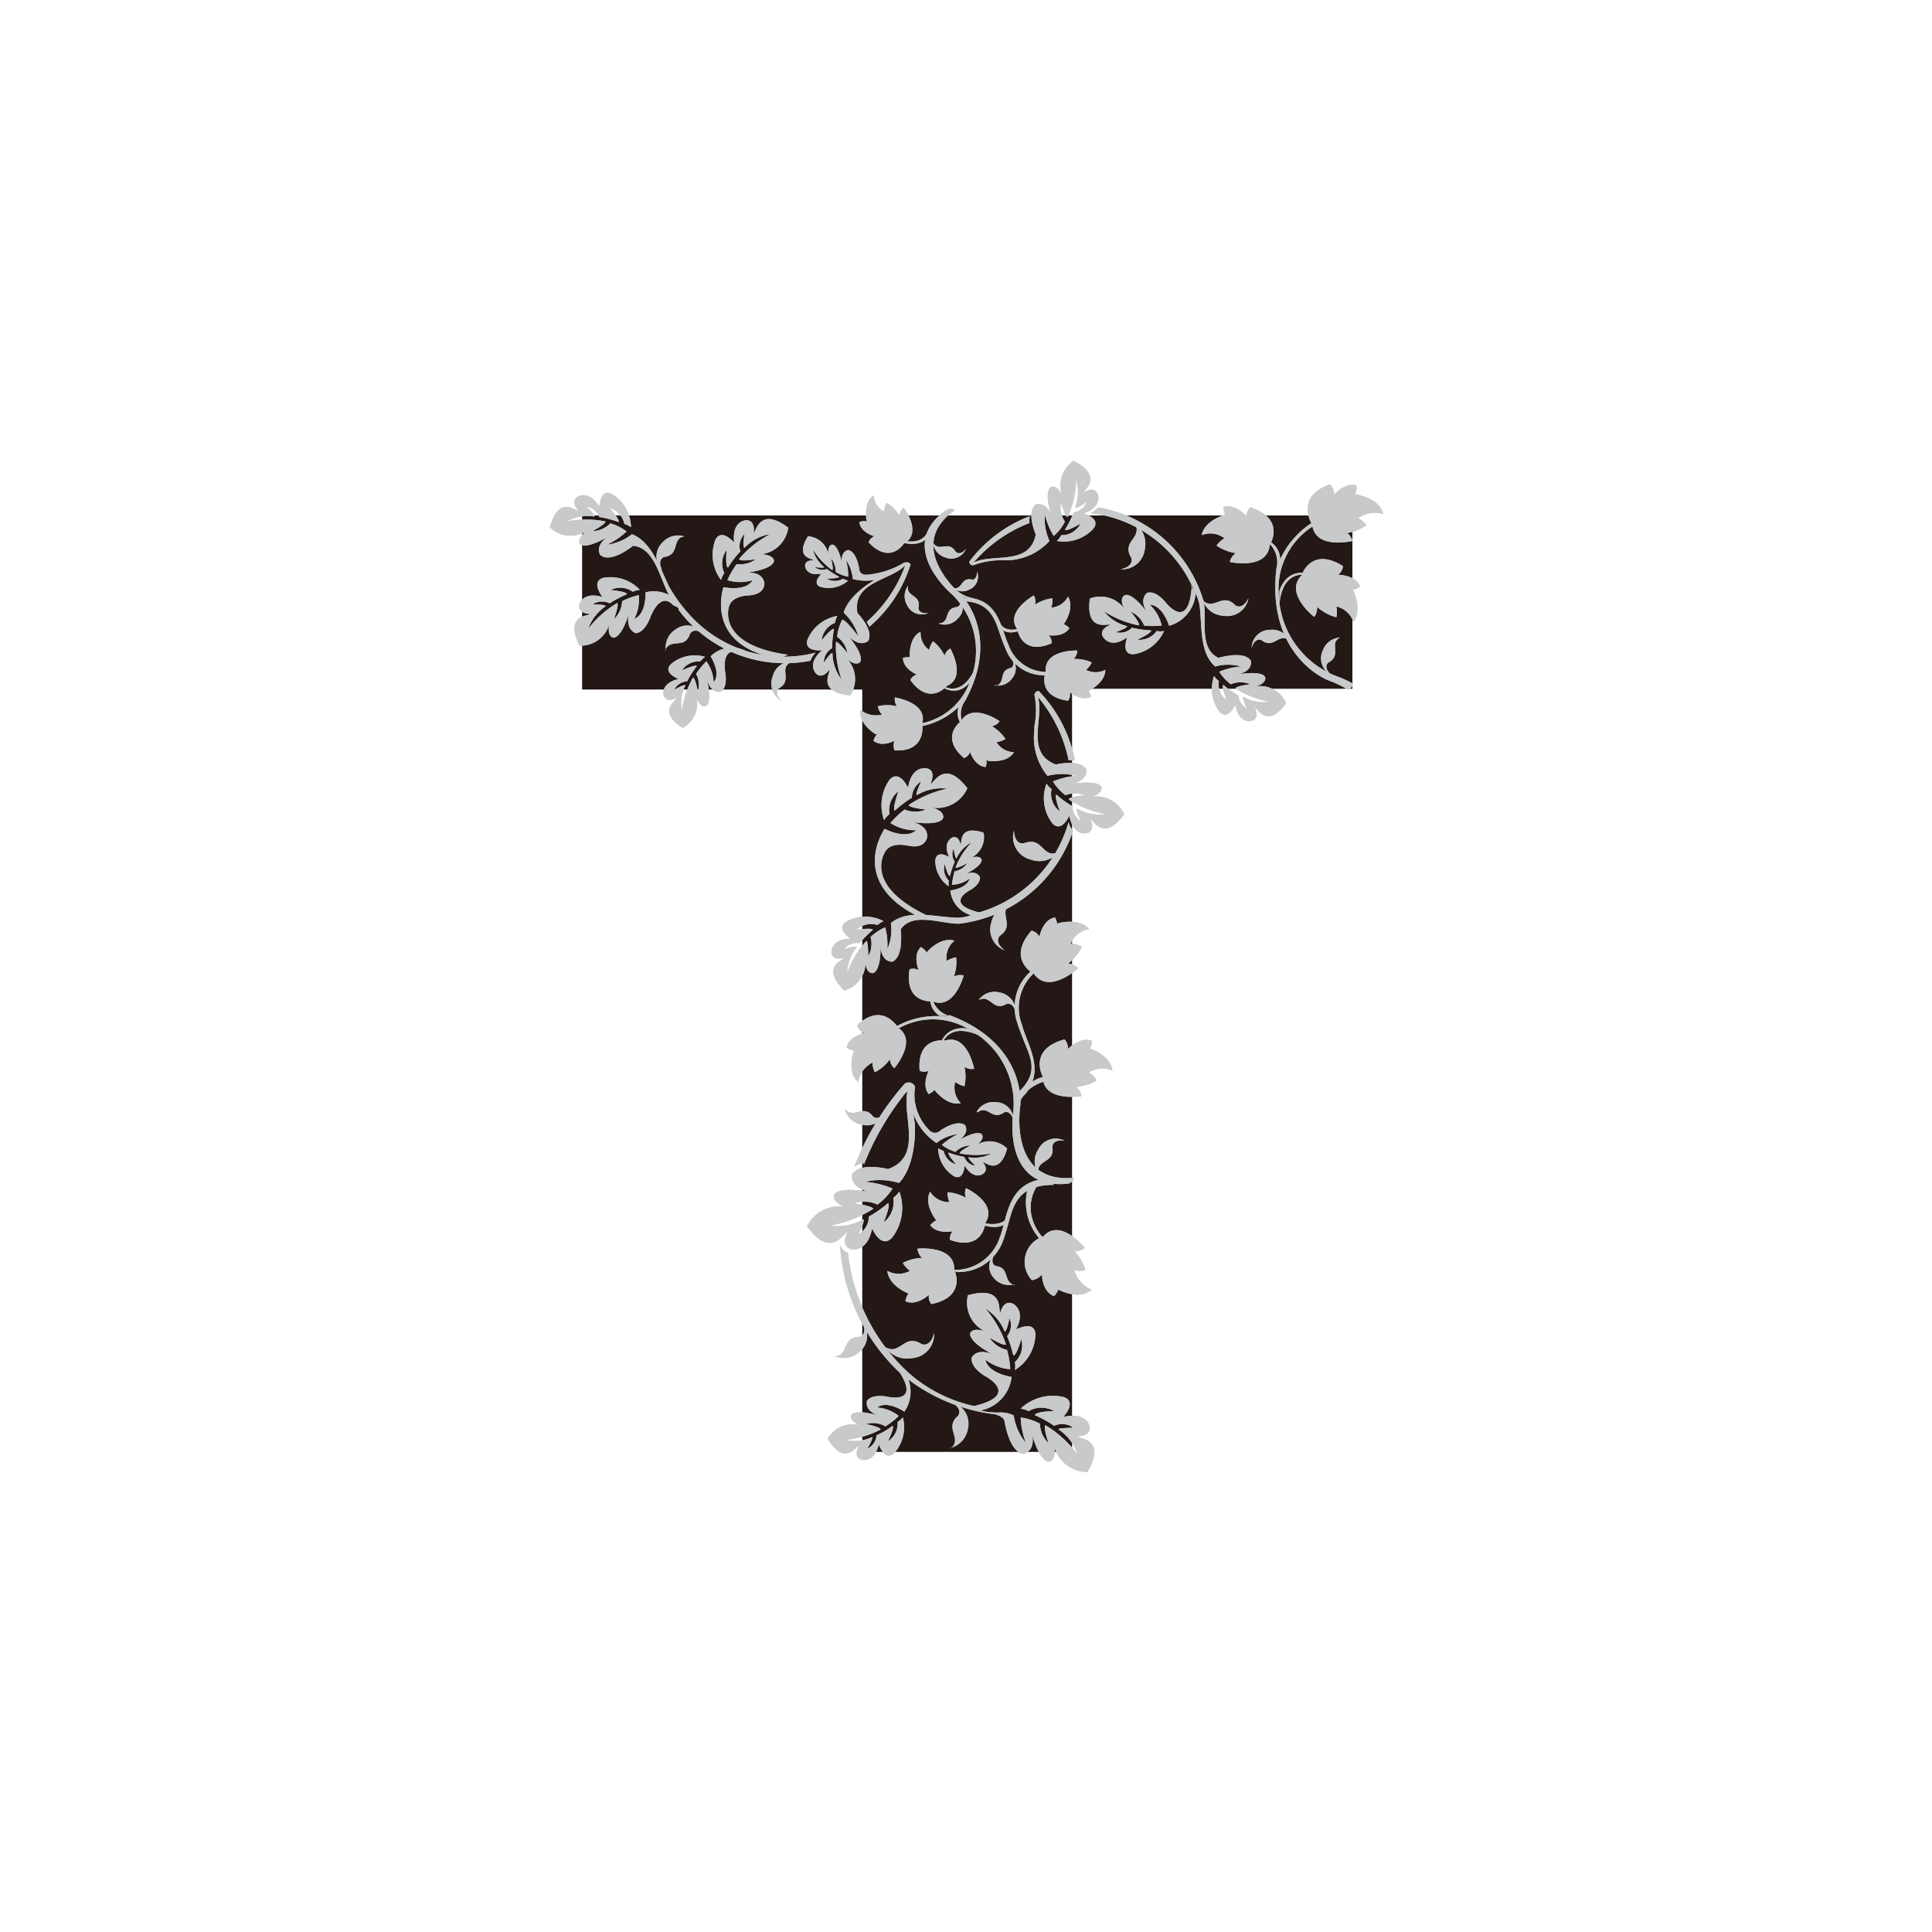 <svg id="图层_1" data-name="图层 1" xmlns="http://www.w3.org/2000/svg" viewBox="0 0 100 100"><defs><style>.cls-1{fill:#231815;}.cls-2{fill:#c8c9ca;}</style></defs><title>logohunt01</title><polyline class="cls-1" points="30.13 26.68 70 26.68 70 35.65 55.49 35.65 55.49 75.15 44.63 75.15 44.63 35.69 30.13 35.69 30.13 26.68"/><path class="cls-2" d="M35.41,27.76a1.09,1.09,0,0,0-1.14.34,1,1,0,0,0,0,1.41c-.28-.58.11-.68.11-.68.85-.12.36-1,1.07-1.07"/><path class="cls-2" d="M35.41,27.76a1.09,1.09,0,0,0-1.14.34,1,1,0,0,0,0,1.41c-.28-.58.11-.68.11-.68.85-.12.36-1,1.07-1.07"/><path class="cls-2" d="M34.46,33.63A1.11,1.11,0,0,1,35,32.56a1,1,0,0,1,1.41.26c-.52-.4-.7,0-.7,0-.29.83-1,.16-1.29.85"/><path class="cls-2" d="M34.46,33.63A1.11,1.11,0,0,1,35,32.56a1,1,0,0,1,1.41.26c-.52-.4-.7,0-.7,0-.29.83-1,.16-1.29.85"/><path class="cls-2" d="M40.85,34.25A1,1,0,0,0,40,35a1,1,0,0,0,.46,1.27c-.45-.42-.14-.65-.14-.65.71-.39,0-1,.57-1.32"/><path class="cls-2" d="M40.85,34.25A1,1,0,0,0,40,35a1,1,0,0,0,.46,1.27c-.45-.42-.14-.65-.14-.65.71-.39,0-1,.57-1.32"/><path class="cls-2" d="M45,32.44a2.18,2.18,0,0,0-.14-.25,7.13,7.13,0,0,0,2-2.94h0c-.74.81-2.76.84-2.48,2.48.92,1,.55,1.45.55,1.45-.47.34-1-.24-1-.24.9,1.11.57,1.35.57,1.35-.27.2-.67-.2-.67-.2A1.52,1.52,0,0,1,44,36c-1.76-.2-1-1.2-1.06-1.35-.43.58-.72.19-.72.19s-.47-.5.33-1.18c-1.07.06-.73-.61-.73-.61a2.06,2.06,0,0,1,1.52-1.17,1.12,1.12,0,0,0-.12.36,1.08,1.08,0,0,0-.69.9s.5-.63.64-.59a5.53,5.53,0,0,0-.1,1,.85.85,0,0,0-.43.75s.34-.52.45-.5a2.26,2.26,0,0,0,.47,1.37,5.16,5.16,0,0,1-.29-1.95c.14,0,.59.58.59.58a1.3,1.3,0,0,0-.53-.84,2.39,2.39,0,0,1,.27-.89c.24.07.83.87.83.87a2.74,2.74,0,0,0-.76-1.23s.18-.88,1.67-1.73l.17-.08a4,4,0,0,0,1.37-.8s.21,0,.25.12A7,7,0,0,1,45,32.44"/><path class="cls-2" d="M45,32.44a2.18,2.18,0,0,0-.14-.25,7.13,7.13,0,0,0,2-2.94h0c-.74.81-2.76.84-2.48,2.48.92,1,.55,1.45.55,1.45-.47.34-1-.24-1-.24.9,1.11.57,1.35.57,1.35-.27.2-.67-.2-.67-.2A1.52,1.52,0,0,1,44,36c-1.76-.2-1-1.2-1.06-1.35-.43.58-.72.19-.72.19s-.47-.5.33-1.18c-1.07.06-.73-.61-.73-.61a2.06,2.06,0,0,1,1.52-1.17,1.12,1.12,0,0,0-.12.36,1.08,1.08,0,0,0-.69.9s.5-.63.64-.59a5.53,5.53,0,0,0-.1,1,.85.85,0,0,0-.43.75s.34-.52.45-.5a2.26,2.26,0,0,0,.47,1.37,5.16,5.16,0,0,1-.29-1.95c.14,0,.59.58.59.58a1.3,1.3,0,0,0-.53-.84,2.39,2.39,0,0,1,.27-.89c.24.07.83.87.83.87a2.74,2.74,0,0,0-.76-1.23s.18-.88,1.67-1.73l.17-.08a4,4,0,0,0,1.37-.8s.21,0,.25.12A7,7,0,0,1,45,32.44"/><path class="cls-2" d="M35.86,32a6.57,6.57,0,0,0,6.36,1.78,1.09,1.09,0,0,0-.27.42,6.87,6.87,0,0,1-6.83-2.64l0-.07-.48-.67c-.47-.82-.75-2.48-1.87-2.57-1.32,1-1.71.46-1.71.46-.26-.52.39-.92.39-.92-1.25.72-1.44.35-1.44.35-.15-.29.31-.63.31-.63a1.53,1.53,0,0,1-1.86-.22c.48-1.71,1.36-.82,1.51-.83-.5-.52-.07-.75-.07-.75s.57-.38,1.12.52c.11-1.08.71-.63.71-.63a2.09,2.09,0,0,1,.93,1.69,1.07,1.07,0,0,0-.34-.17,1.1,1.1,0,0,0-.78-.83s.55.59.48.73a5.76,5.76,0,0,0-1-.26.84.84,0,0,0-.67-.54s.46.42.42.52a2.18,2.18,0,0,0-1.43.25,5.1,5.1,0,0,1,2,0c0,.15-.67.5-.67.5a1.33,1.33,0,0,0,.92-.4,2.46,2.46,0,0,1,.84.42,4,4,0,0,1-1,.68,2.56,2.56,0,0,0,1.28-.54l0,0c1,.39,1.43,1.68,1.91,2.69A8.05,8.05,0,0,0,35.86,32"/><path class="cls-2" d="M35.86,32a6.57,6.57,0,0,0,6.36,1.78,1.09,1.09,0,0,0-.27.42,6.87,6.87,0,0,1-6.83-2.64l0-.07-.48-.67c-.47-.82-.75-2.48-1.87-2.57-1.32,1-1.71.46-1.71.46-.26-.52.39-.92.39-.92-1.25.72-1.44.35-1.44.35-.15-.29.31-.63.31-.63a1.53,1.53,0,0,1-1.86-.22c.48-1.71,1.36-.82,1.51-.83-.5-.52-.07-.75-.07-.75s.57-.38,1.12.52c.11-1.08.71-.63.71-.63a2.09,2.09,0,0,1,.93,1.69,1.07,1.07,0,0,0-.34-.17,1.1,1.1,0,0,0-.78-.83s.55.59.48.73a5.76,5.76,0,0,0-1-.26.84.84,0,0,0-.67-.54s.46.42.42.52a2.18,2.18,0,0,0-1.43.25,5.1,5.1,0,0,1,2,0c0,.15-.67.5-.67.5a1.33,1.33,0,0,0,.92-.4,2.46,2.46,0,0,1,.84.42,4,4,0,0,1-1,.68,2.56,2.56,0,0,0,1.28-.54l0,0c1,.39,1.43,1.68,1.91,2.69A8.05,8.05,0,0,0,35.86,32"/><path class="cls-2" d="M46.63,29.37a2.73,2.73,0,0,1-2.49.6,2,2,0,0,0-.36-1,2.81,2.81,0,0,1,.12.88,1.93,1.93,0,0,1-.65-.25,1,1,0,0,0-.24-.7s.15.55.07.61a3.63,3.63,0,0,1-1-1.07,1.64,1.64,0,0,0,.58.91c0,.07-.49,0-.49,0a.62.62,0,0,0,.63.1,4.32,4.32,0,0,0,.63.4c0,.1-.64.1-.64.1a.82.82,0,0,0,.85,0,.65.65,0,0,0,.26.1,1.53,1.53,0,0,1-1.38.34s-.56-.1,0-.7c-.77.15-.84-.35-.84-.35s-.1-.35.44-.34c-.07-.09-1-.12-.3-1.24a1.14,1.14,0,0,1,1.05.91s-.05-.42.19-.48c0,0,.29-.09.52.95,0,0-.11-.55.31-.67,0,0,.42,0,.59,1,0,0,0,.29.37.28a4.46,4.46,0,0,0,2-.66"/><path class="cls-2" d="M46.63,29.37a2.73,2.73,0,0,1-2.49.6,2,2,0,0,0-.36-1,2.81,2.81,0,0,1,.12.88,1.93,1.93,0,0,1-.65-.25,1,1,0,0,0-.24-.7s.15.55.07.61a3.63,3.63,0,0,1-1-1.07,1.64,1.64,0,0,0,.58.91c0,.07-.49,0-.49,0a.62.62,0,0,0,.63.1,4.32,4.32,0,0,0,.63.4c0,.1-.64.1-.64.1a.82.82,0,0,0,.85,0,.65.65,0,0,0,.26.1,1.53,1.53,0,0,1-1.38.34s-.56-.1,0-.7c-.77.15-.84-.35-.84-.35s-.1-.35.44-.34c-.07-.09-1-.12-.3-1.24a1.14,1.14,0,0,1,1.05.91s-.05-.42.19-.48c0,0,.29-.09.52.95,0,0-.11-.55.31-.67,0,0,.42,0,.59,1,0,0,0,.29.37.28a4.46,4.46,0,0,0,2-.66"/><path class="cls-2" d="M49.05,45.84c.07,0-.1,0-.1,0"/><path class="cls-2" d="M49.05,45.84c.07,0-.1,0-.1,0"/><path class="cls-2" d="M52.32,46.77a1.24,1.24,0,0,0-1,.95A1.16,1.16,0,0,0,52,49.19c-.59-.45-.24-.76-.24-.76.81-.56-.13-1.17.54-1.66"/><path class="cls-2" d="M52.32,46.77a1.24,1.24,0,0,0-1,.95A1.16,1.16,0,0,0,52,49.19c-.59-.45-.24-.76-.24-.76.81-.56-.13-1.17.54-1.66"/><path class="cls-2" d="M54.74,44.17a1.3,1.3,0,0,1-1.39.32A1.2,1.2,0,0,1,52.48,43c.05.77.51.65.51.65,1-.38.94.78,1.75.48"/><path class="cls-2" d="M54.74,44.17a1.3,1.3,0,0,1-1.39.32A1.2,1.2,0,0,1,52.48,43c.05.77.51.65.51.65,1-.38.94.78,1.75.48"/><path class="cls-2" d="M50.27,47.37a1.47,1.47,0,0,1-1.08-1.28s.86-.09,1-.62a1.63,1.63,0,0,1-.92.33,4.41,4.41,0,0,1,.14-.7,1,1,0,0,0,.66-.43s-.52.3-.61.23a3.93,3.93,0,0,1,.83-1.3,1.74,1.74,0,0,0-.78.83c-.08,0-.15-.51-.15-.51a.67.67,0,0,0,.06.68,4.24,4.24,0,0,0-.25.74c-.12,0-.27-.62-.27-.62a.85.85,0,0,0,.21.86.84.84,0,0,0,0,.3,1.63,1.63,0,0,1-.7-1.33s0-.59.72-.19c-.36-.75.14-1,.14-1s.33-.19.45.36c.08-.09-.12-1.05,1.19-.62a1.19,1.19,0,0,1-.65,1.3s.42-.16.54.07c0,0,.16.28-.84.78,0,0,.53-.25.76.14,0,0,.09.31-.47.66,0,0-1.41.69.36,1.16l.14,0"/><path class="cls-2" d="M50.27,47.37a1.47,1.47,0,0,1-1.08-1.28s.86-.09,1-.62a1.63,1.63,0,0,1-.92.33,4.41,4.41,0,0,1,.14-.7,1,1,0,0,0,.66-.43s-.52.3-.61.23a3.93,3.93,0,0,1,.83-1.3,1.74,1.74,0,0,0-.78.83c-.08,0-.15-.51-.15-.51a.67.67,0,0,0,.06.68,4.24,4.24,0,0,0-.25.74c-.12,0-.27-.62-.27-.62a.85.85,0,0,0,.21.86.84.84,0,0,0,0,.3,1.63,1.63,0,0,1-.7-1.33s0-.59.72-.19c-.36-.75.14-1,.14-1s.33-.19.45.36c.08-.09-.12-1.05,1.19-.62a1.19,1.19,0,0,1-.65,1.3s.42-.16.54.07c0,0,.16.28-.84.78,0,0,.53-.25.76.14,0,0,.09.31-.47.66,0,0-1.41.69.36,1.16l.14,0"/><path class="cls-2" d="M47.59,47.47c-3.75-1.83-1.8-4.57-1.8-4.57s1.07.58,1.64.07a2.29,2.29,0,0,1-1.34-.37,5.18,5.18,0,0,1,.73-.7,1.44,1.44,0,0,0,1.11,0s-.85-.08-.9-.23a5.76,5.76,0,0,1,2-.85,2.49,2.49,0,0,0-1.58.34c-.08-.09.23-.71.23-.71a1,1,0,0,0-.48.84,6.26,6.26,0,0,0-.89.67c-.13-.11.19-1,.19-1a1.23,1.23,0,0,0-.46,1.18,1.15,1.15,0,0,0-.28.31A2.3,2.3,0,0,1,46,40.42s.44-.72,1,.35c.19-1.16.94-1,.94-1s.54,0,.23.8c.16,0,.7-1.33,1.9.23a1.71,1.71,0,0,1-1.82,1s.61.15.57.51c0,0,0,.46-1.61.24,0,0,.83.13.78.78,0,0-.08.64-1,.44,0,0-.84-.21-1.15.28,0,0-1.32,1.78,2.37,3.44"/><path class="cls-2" d="M47.59,47.47c-3.75-1.83-1.8-4.57-1.8-4.57s1.07.58,1.64.07a2.29,2.29,0,0,1-1.34-.37,5.18,5.18,0,0,1,.73-.7,1.44,1.44,0,0,0,1.11,0s-.85-.08-.9-.23a5.76,5.76,0,0,1,2-.85,2.49,2.49,0,0,0-1.58.34c-.08-.09.23-.71.23-.71a1,1,0,0,0-.48.84,6.26,6.26,0,0,0-.89.67c-.13-.11.19-1,.19-1a1.23,1.23,0,0,0-.46,1.18,1.15,1.15,0,0,0-.28.31A2.3,2.3,0,0,1,46,40.42s.44-.72,1,.35c.19-1.16.94-1,.94-1s.54,0,.23.8c.16,0,.7-1.33,1.9.23a1.71,1.71,0,0,1-1.82,1s.61.15.57.51c0,0,0,.46-1.61.24,0,0,.83.13.78.78,0,0-.08.64-1,.44,0,0-.84-.21-1.15.28,0,0-1.32,1.78,2.37,3.44"/><path class="cls-2" d="M40.27,34.09c-3.88-.7-2.82-3.7-2.82-3.7s1.13.26,1.51-.36a2.25,2.25,0,0,1-1.31,0,4.54,4.54,0,0,1,.48-.83,1.41,1.41,0,0,0,1-.26s-.79.15-.88,0a5.32,5.32,0,0,1,1.63-1.3,2.41,2.41,0,0,0-1.35.72c-.1-.06,0-.71,0-.71a.89.89,0,0,0-.21.89,5.1,5.1,0,0,0-.64.84c-.15-.07-.07-.91-.07-.91a1.15,1.15,0,0,0-.12,1.19,1.32,1.32,0,0,0-.17.36,2.17,2.17,0,0,1-.32-2s.21-.77,1,.06c-.13-1.11.59-1.15.59-1.15s.51-.09.42.66c.14-.08.3-1.39,1.79-.28a1.61,1.61,0,0,1-1.4,1.38s.6,0,.66.32c0,0,.08.43-1.41.63,0,0,.79-.09.91.52,0,0,.1.6-.82.66,0,0-.82,0-1,.55,0,0-.73,2,3.05,2.52"/><path class="cls-2" d="M40.27,34.09c-3.88-.7-2.82-3.7-2.82-3.7s1.13.26,1.51-.36a2.25,2.25,0,0,1-1.31,0,4.54,4.54,0,0,1,.48-.83,1.41,1.41,0,0,0,1-.26s-.79.15-.88,0a5.32,5.32,0,0,1,1.63-1.3,2.41,2.41,0,0,0-1.35.72c-.1-.06,0-.71,0-.71a.89.89,0,0,0-.21.89,5.1,5.1,0,0,0-.64.84c-.15-.07-.07-.91-.07-.91a1.15,1.15,0,0,0-.12,1.19,1.32,1.32,0,0,0-.17.36,2.17,2.17,0,0,1-.32-2s.21-.77,1,.06c-.13-1.11.59-1.15.59-1.15s.51-.09.42.66c.14-.08.3-1.39,1.79-.28a1.61,1.61,0,0,1-1.4,1.38s.6,0,.66.32c0,0,.08.43-1.41.63,0,0,.79-.09.91.52,0,0,.1.6-.82.66,0,0-.82,0-1,.55,0,0-.73,2,3.05,2.52"/><path class="cls-2" d="M55.61,39.35h-.3a7.36,7.36,0,0,0-1.59-3.28h0c.34,1.08-.68,2.9.93,3.5,1.39-.29,1.58.26,1.58.26.06.6-.71.74-.71.74,1.46-.23,1.5.2,1.5.2,0,.33-.53.48-.53.48a1.56,1.56,0,0,1,1.7.9c-1.09,1.46-1.6.28-1.75.24.29.69-.21.74-.21.74s-.69.16-.88-.91c-.51,1-.92.34-.92.34a2.13,2.13,0,0,1-.26-2,1,1,0,0,0,.26.28A1.14,1.14,0,0,0,54.86,42s-.3-.77-.18-.87a4.88,4.88,0,0,0,.83.6.89.89,0,0,0,.45.78s-.29-.58-.22-.66a2.3,2.3,0,0,0,1.47.29,5.15,5.15,0,0,1-1.89-.76c0-.14.83-.22.83-.22a1.32,1.32,0,0,0-1,0,2.66,2.66,0,0,1-.65-.71,3.79,3.79,0,0,1,1.2-.29,2.88,2.88,0,0,0-1.48,0,3.13,3.13,0,0,1-.68-2.38c0-.06,0-.14,0-.2a4.11,4.11,0,0,0,0-1.64s.08-.21.24-.16a7.2,7.2,0,0,1,1.85,3.54"/><path class="cls-2" d="M55.61,39.35h-.3a7.36,7.36,0,0,0-1.59-3.28h0c.34,1.08-.68,2.9.93,3.5,1.39-.29,1.58.26,1.58.26.06.6-.71.74-.71.74,1.46-.23,1.5.2,1.5.2,0,.33-.53.48-.53.48a1.56,1.56,0,0,1,1.7.9c-1.09,1.46-1.6.28-1.75.24.29.69-.21.74-.21.74s-.69.16-.88-.91c-.51,1-.92.34-.92.34a2.13,2.13,0,0,1-.26-2,1,1,0,0,0,.26.28A1.14,1.14,0,0,0,54.86,42s-.3-.77-.18-.87a4.88,4.88,0,0,0,.83.6.89.89,0,0,0,.45.78s-.29-.58-.22-.66a2.3,2.3,0,0,0,1.47.29,5.15,5.15,0,0,1-1.89-.76c0-.14.83-.22.83-.22a1.32,1.32,0,0,0-1,0,2.66,2.66,0,0,1-.65-.71,3.79,3.79,0,0,1,1.2-.29,2.88,2.88,0,0,0-1.48,0,3.13,3.13,0,0,1-.68-2.38c0-.06,0-.14,0-.2a4.11,4.11,0,0,0,0-1.64s.08-.21.24-.16a7.2,7.2,0,0,1,1.85,3.54"/><path class="cls-2" d="M50.41,47.3a2,2,0,0,1-1.09.19c-1.09-.07-2.36-.41-3.21.29l0,0a2.44,2.44,0,0,1-.18,1.34A3.65,3.65,0,0,0,45.82,48a2.42,2.42,0,0,0-.76.5,1.32,1.32,0,0,1-.12,1s0-.74-.09-.8a4.85,4.85,0,0,0-1,1.65,2.19,2.19,0,0,1,.5-1.33c-.07-.08-.66.11-.66.11a.84.84,0,0,1,.8-.31,5.6,5.6,0,0,1,.69-.69c-.08-.13-.85,0-.85,0a1.1,1.1,0,0,1,1.09-.25,1.13,1.13,0,0,1,.31-.2,2,2,0,0,0-1.88,0s-.68.29.18.91c-1,0-1,.69-1,.69s0,.48.67.3c-.07.14-1.25.45,0,1.69a1.5,1.5,0,0,0,1.1-1.46s0,.55.37.56c0,0,.41,0,.41-1.37,0,0,0,.74.59.78,0,0,.6-.1.45-1.68.62-.89,2-.31,2.95-.29h.08A7.09,7.09,0,0,0,55.54,43a1,1,0,0,1-.23-.45,6.8,6.8,0,0,1-4.9,4.75"/><path class="cls-2" d="M50.41,47.3a2,2,0,0,1-1.09.19c-1.09-.07-2.36-.41-3.21.29l0,0a2.44,2.44,0,0,1-.18,1.34A3.65,3.65,0,0,0,45.82,48a2.42,2.42,0,0,0-.76.5,1.32,1.32,0,0,1-.12,1s0-.74-.09-.8a4.85,4.85,0,0,0-1,1.65,2.19,2.19,0,0,1,.5-1.33c-.07-.08-.66.11-.66.11a.84.84,0,0,1,.8-.31,5.6,5.6,0,0,1,.69-.69c-.08-.13-.85,0-.85,0a1.1,1.1,0,0,1,1.09-.25,1.13,1.13,0,0,1,.31-.2,2,2,0,0,0-1.88,0s-.68.29.18.91c-1,0-1,.69-1,.69s0,.48.67.3c-.07.14-1.25.45,0,1.69a1.5,1.5,0,0,0,1.1-1.46s0,.55.37.56c0,0,.41,0,.41-1.37,0,0,0,.74.59.78,0,0,.6-.1.45-1.68.62-.89,2-.31,2.95-.29h.08A7.09,7.09,0,0,0,55.54,43a1,1,0,0,1-.23-.45,6.8,6.8,0,0,1-4.9,4.75"/><path class="cls-2" d="M62.25,31.07a1.2,1.2,0,0,0,1.07.8,1.12,1.12,0,0,0,1.3-.9c-.33.64-.68.36-.68.36-.67-.7-1.11.31-1.69-.26"/><path class="cls-2" d="M62.25,31.07a1.2,1.2,0,0,0,1.07.8,1.12,1.12,0,0,0,1.3-.9c-.33.64-.68.36-.68.36-.67-.7-1.11.31-1.69-.26"/><path class="cls-2" d="M47,30.32a.91.91,0,0,0-.05,1,.84.84,0,0,0,1.1.41c-.53.07-.51-.27-.51-.27.15-.7-.65-.54-.54-1.14"/><path class="cls-2" d="M47,30.32a.91.91,0,0,0-.05,1,.84.84,0,0,0,1.1.41c-.53.07-.51-.27-.51-.27.15-.7-.65-.54-.54-1.14"/><path class="cls-2" d="M58.73,27.09a1.28,1.28,0,0,1,.53,1.3A1.19,1.19,0,0,1,58,29.47c.75-.17.55-.61.55-.61-.52-.86.61-1,.19-1.77"/><path class="cls-2" d="M58.73,27.09a1.28,1.28,0,0,1,.53,1.3A1.19,1.19,0,0,1,58,29.47c.75-.17.55-.61.55-.61-.52-.86.61-1,.19-1.77"/><path class="cls-2" d="M61.88,30.75a1.87,1.87,0,0,1-1.37,1.64s-.31-1.06-1-1.09a2.14,2.14,0,0,1,.62,1.08,4.49,4.49,0,0,1-.91,0,1.31,1.31,0,0,0-.69-.72s.49.59.42.71a5.12,5.12,0,0,1-1.82-.74,2.21,2.21,0,0,0,1.21.78c0,.11-.59.31-.59.31a.86.86,0,0,0,.84-.23,5.24,5.24,0,0,0,1,.14c0,.15-.72.48-.72.48a1.08,1.08,0,0,0,1-.45,1,1,0,0,0,.38,0,2.05,2.05,0,0,1-1.51,1.19s-.73.18-.4-.86c-.86.62-1.23,0-1.23,0s-.31-.37.36-.65c-.14-.08-1.29.4-1.06-1.36a1.54,1.54,0,0,1,1.79.53s-.3-.49,0-.69c0,0,.31-.27,1.17.87,0,0-.44-.61,0-1,0,0,.36-.19.93.45,0,0,1.2,1.61,1.38-.73l-.07-.17"/><path class="cls-2" d="M61.88,30.75a1.87,1.87,0,0,1-1.37,1.64s-.31-1.06-1-1.09a2.14,2.14,0,0,1,.62,1.08,4.49,4.49,0,0,1-.91,0,1.31,1.31,0,0,0-.69-.72s.49.59.42.71a5.12,5.12,0,0,1-1.82-.74,2.21,2.21,0,0,0,1.21.78c0,.11-.59.31-.59.31a.86.86,0,0,0,.84-.23,5.24,5.24,0,0,0,1,.14c0,.15-.72.48-.72.48a1.08,1.08,0,0,0,1-.45,1,1,0,0,0,.38,0,2.05,2.05,0,0,1-1.51,1.19s-.73.18-.4-.86c-.86.62-1.23,0-1.23,0s-.31-.37.36-.65c-.14-.08-1.29.4-1.06-1.36a1.54,1.54,0,0,1,1.79.53s-.3-.49,0-.69c0,0,.31-.27,1.17.87,0,0-.44-.61,0-1,0,0,.36-.19.93.45,0,0,1.2,1.61,1.38-.73l-.07-.17"/><path class="cls-2" d="M53.29,26.78a1.06,1.06,0,0,0,0,.29,7.19,7.19,0,0,0-2.9,2.05h0c1-.5,2.89.19,3.22-1.45-.51-1.29,0-1.56,0-1.56.57-.15.82.57.82.57-.45-1.37,0-1.48,0-1.48.31-.09.54.43.54.43a1.55,1.55,0,0,1,.6-1.78c1.58.82.53,1.5.51,1.65.61-.39.74.08.74.08s.27.64-.73,1c1,.32.47.82.47.82A2.08,2.08,0,0,1,54.7,28a1,1,0,0,0,.23-.3,1.09,1.09,0,0,0,1-.6s-.69.42-.81.32a5,5,0,0,0,.45-.9.85.85,0,0,0,.68-.55s-.51.37-.6.31a2.28,2.28,0,0,0,.05-1.46,5.12,5.12,0,0,1-.43,1.94c-.15,0-.35-.76-.35-.76a1.32,1.32,0,0,0,.2,1,2.34,2.34,0,0,1-.58.74,4,4,0,0,1-.46-1.11A2.81,2.81,0,0,0,54.32,28a3.06,3.06,0,0,1-2.18,1l-.19,0a4.1,4.1,0,0,0-1.58.26s-.21,0-.19-.2a7.11,7.11,0,0,1,3.11-2.34"/><path class="cls-2" d="M53.29,26.78a1.06,1.06,0,0,0,0,.29,7.19,7.19,0,0,0-2.9,2.05h0c1-.5,2.89.19,3.22-1.45-.51-1.29,0-1.56,0-1.56.57-.15.82.57.82.57-.45-1.37,0-1.48,0-1.48.31-.09.54.43.54.43a1.55,1.55,0,0,1,.6-1.78c1.58.82.53,1.5.51,1.65.61-.39.74.08.74.08s.27.64-.73,1c1,.32.47.82.47.82A2.08,2.08,0,0,1,54.7,28a1,1,0,0,0,.23-.3,1.09,1.09,0,0,0,1-.6s-.69.42-.81.32a5,5,0,0,0,.45-.9.85.85,0,0,0,.68-.55s-.51.37-.6.31a2.28,2.28,0,0,0,.05-1.46,5.12,5.12,0,0,1-.43,1.94c-.15,0-.35-.76-.35-.76a1.32,1.32,0,0,0,.2,1,2.34,2.34,0,0,1-.58.74,4,4,0,0,1-.46-1.11A2.81,2.81,0,0,0,54.32,28a3.06,3.06,0,0,1-2.18,1l-.19,0a4.1,4.1,0,0,0-1.58.26s-.21,0-.19-.2a7.11,7.11,0,0,1,3.11-2.34"/><path class="cls-2" d="M61.75,30.5a2.08,2.08,0,0,1,.36,1c.1,1,0,2.32.79,3l0,0a2.35,2.35,0,0,1,1.32,0,3.44,3.44,0,0,0-1.11.27,2.39,2.39,0,0,0,.6.65,1.24,1.24,0,0,1,1,0s-.72.08-.76.21a4.73,4.73,0,0,0,1.75.69,2.14,2.14,0,0,1-1.36-.26c-.07.08.21.61.21.61A.82.82,0,0,1,64.1,36a5.16,5.16,0,0,1-.78-.55c-.11.09.18.8.18.8a1,1,0,0,1-.41-1,1,1,0,0,1-.25-.26,2,2,0,0,0,.25,1.81s.39.6.85-.32c.18,1,.82.84.82.84s.46-.06.19-.69c.14,0,.62,1.13,1.62-.23A1.45,1.45,0,0,0,65,35.53s.53-.14.49-.45c0,0,0-.39-1.39-.18,0,0,.71-.13.65-.68,0,0-.18-.57-1.68-.17-1-.46-.62-1.91-.75-2.79l0-.07a6.92,6.92,0,0,0-5.48-4.93,1.12,1.12,0,0,1-.4.3,6.61,6.61,0,0,1,5.34,3.94"/><path class="cls-2" d="M61.75,30.5a2.08,2.08,0,0,1,.36,1c.1,1,0,2.32.79,3l0,0a2.35,2.35,0,0,1,1.32,0,3.44,3.44,0,0,0-1.11.27,2.39,2.39,0,0,0,.6.65,1.24,1.24,0,0,1,1,0s-.72.08-.76.21a4.73,4.73,0,0,0,1.75.69,2.14,2.14,0,0,1-1.36-.26c-.07.08.21.61.21.61A.82.82,0,0,1,64.1,36a5.16,5.16,0,0,1-.78-.55c-.11.09.18.8.18.8a1,1,0,0,1-.41-1,1,1,0,0,1-.25-.26,2,2,0,0,0,.25,1.81s.39.6.85-.32c.18,1,.82.84.82.84s.46-.06.19-.69c.14,0,.62,1.13,1.62-.23A1.45,1.45,0,0,0,65,35.53s.53-.14.49-.45c0,0,0-.39-1.39-.18,0,0,.71-.13.65-.68,0,0-.18-.57-1.68-.17-1-.46-.62-1.91-.75-2.79l0-.07a6.92,6.92,0,0,0-5.48-4.93,1.12,1.12,0,0,1-.4.3,6.61,6.61,0,0,1,5.34,3.94"/><path class="cls-2" d="M45.82,69.71a1.34,1.34,0,0,0,1.36.59A1.24,1.24,0,0,0,48.35,69c-.2.78-.65.57-.65.57-.9-.58-1.11.62-1.88.15"/><path class="cls-2" d="M45.82,69.71a1.34,1.34,0,0,0,1.36.59A1.24,1.24,0,0,0,48.35,69c-.2.78-.65.57-.65.57-.9-.58-1.11.62-1.88.15"/><path class="cls-2" d="M49.22,74.94a1.23,1.23,0,0,0,.88-1,1.14,1.14,0,0,0-.84-1.36c.63.38.32.71.32.71-.73.64.25,1.14-.36,1.68"/><path class="cls-2" d="M49.22,74.94a1.23,1.23,0,0,0,.88-1,1.14,1.14,0,0,0-.84-1.36c.63.38.32.71.32.71-.73.64.25,1.14-.36,1.68"/><path class="cls-2" d="M43.73,57.4a1.08,1.08,0,0,0,.87.81,1,1,0,0,0,1.23-.67c-.36.53-.64.25-.64.25-.53-.68-1,.17-1.46-.39"/><path class="cls-2" d="M43.73,57.4a1.08,1.08,0,0,0,.87.81,1,1,0,0,0,1.23-.67c-.36.53-.64.25-.64.25-.53-.68-1,.17-1.46-.39"/><path class="cls-2" d="M43.18,70.18A1.17,1.17,0,0,0,44.45,70a1.08,1.08,0,0,0,.22-1.51c.23.66-.2.71-.2.71-.93,0-.51,1-1.29,1"/><path class="cls-2" d="M43.18,70.18A1.17,1.17,0,0,0,44.45,70a1.08,1.08,0,0,0,.22-1.51c.23.66-.2.71-.2.71-.93,0-.51,1-1.29,1"/><path class="cls-2" d="M50.78,73a2,2,0,0,0,1.58-1.73s-1.21-.17-1.36-.9a2.35,2.35,0,0,0,1.29.5,4.18,4.18,0,0,0-.17-1,1.44,1.44,0,0,1-.9-.63s.72.44.85.35A5.49,5.49,0,0,0,51,67.73,2.46,2.46,0,0,1,52,68.92c.12,0,.25-.69.25-.69a.9.9,0,0,1-.12.93,6.45,6.45,0,0,1,.32,1c.17,0,.41-.84.41-.84a1.16,1.16,0,0,1-.33,1.18,1.08,1.08,0,0,1,0,.41,2.22,2.22,0,0,0,1.06-1.8s.08-.81-1-.3c.53-1-.16-1.33-.16-1.33s-.47-.27-.66.49c-.11-.14.22-1.45-1.67-.93A1.65,1.65,0,0,0,51,68.92s-.58-.24-.77.06c0,0-.24.38,1.16,1.13,0,0-.75-.38-1.09.15,0,0-.15.42.64.94,0,0,2,1-.58,1.59"/><path class="cls-2" d="M50.78,73a2,2,0,0,0,1.58-1.73s-1.21-.17-1.36-.9a2.35,2.35,0,0,0,1.29.5,4.18,4.18,0,0,0-.17-1,1.44,1.44,0,0,1-.9-.63s.72.44.85.35A5.49,5.49,0,0,0,51,67.73,2.46,2.46,0,0,1,52,68.92c.12,0,.25-.69.25-.69a.9.9,0,0,1-.12.93,6.45,6.45,0,0,1,.32,1c.17,0,.41-.84.41-.84a1.16,1.16,0,0,1-.33,1.18,1.08,1.08,0,0,1,0,.41,2.22,2.22,0,0,0,1.06-1.8s.08-.81-1-.3c.53-1-.16-1.33-.16-1.33s-.47-.27-.66.49c-.11-.14.22-1.45-1.67-.93A1.65,1.65,0,0,0,51,68.92s-.58-.24-.77.06c0,0-.24.38,1.16,1.13,0,0-.75-.38-1.09.15,0,0-.15.42.64.94,0,0,2,1-.58,1.59"/><path class="cls-2" d="M46.81,71a1.83,1.83,0,0,1,0,2.07s-.88-.61-1.41-.22a2.06,2.06,0,0,1,1.12.44,4.44,4.44,0,0,1-.69.54,1.27,1.27,0,0,0-1-.12s.72.14.75.28a4.8,4.8,0,0,1-1.83.54,2.11,2.11,0,0,0,1.39-.15c.07.09-.25.6-.25.6a.82.82,0,0,0,.48-.69,3.9,3.9,0,0,0,.83-.49c.11.11-.24.8-.24.8a1.08,1.08,0,0,0,.5-1,1,1,0,0,0,.27-.24,2,2,0,0,1-.41,1.81s-.45.58-.83-.4c-.27,1-.9.78-.9.78s-.46-.09-.13-.71c-.15,0-.73,1.09-1.62-.37a1.48,1.48,0,0,1,1.66-.7s-.51-.19-.45-.5c0,0,.08-.39,1.42,0,0,0-.7-.2-.6-.75,0,0,.16-.36,1-.24,0,0,1.89.49.6-1.39"/><path class="cls-2" d="M46.81,71a1.83,1.83,0,0,1,0,2.07s-.88-.61-1.41-.22a2.06,2.06,0,0,1,1.12.44,4.44,4.44,0,0,1-.69.54,1.27,1.27,0,0,0-1-.12s.72.14.75.28a4.8,4.8,0,0,1-1.83.54,2.11,2.11,0,0,0,1.39-.15c.07.09-.25.6-.25.6a.82.82,0,0,0,.48-.69,3.9,3.9,0,0,0,.83-.49c.11.11-.24.8-.24.8a1.08,1.08,0,0,0,.5-1,1,1,0,0,0,.27-.24,2,2,0,0,1-.41,1.81s-.45.58-.83-.4c-.27,1-.9.78-.9.78s-.46-.09-.13-.71c-.15,0-.73,1.09-1.62-.37a1.48,1.48,0,0,1,1.66-.7s-.51-.19-.45-.5c0,0,.08-.39,1.42,0,0,0-.7-.2-.6-.75,0,0,.16-.36,1-.24,0,0,1.89.49.6-1.39"/><path class="cls-2" d="M35.41,31.59a1.74,1.74,0,0,0-2-.93s.06,1.12-.58,1.37a2.16,2.16,0,0,0,.23-1.23,3.88,3.88,0,0,0-.86.32,1.32,1.32,0,0,1-.42.92s.27-.73.17-.83a5.33,5.33,0,0,0-1.5,1.33,2.32,2.32,0,0,1,.9-1.16c0-.1-.67-.1-.67-.1a.88.88,0,0,1,.88-.05,4.88,4.88,0,0,1,.89-.47c0-.15-.84-.22-.84-.22a1.1,1.1,0,0,1,1.14.09,1,1,0,0,1,.37-.1,2.09,2.09,0,0,0-1.84-.63s-.75.07-.1,1c-1-.3-1.19.37-1.19.37s-.17.47.57.51c-.11.11-1.37.05-.56,1.64a1.54,1.54,0,0,0,1.53-1.09s-.12.56.19.67c0,0,.39.15.83-1.23,0,0-.21.74.34,1,0,0,.4.06.74-.74,0,0,.5-1.49,1.22-.7"/><path class="cls-2" d="M35.41,31.59a1.74,1.74,0,0,0-2-.93s.06,1.12-.58,1.37a2.16,2.16,0,0,0,.23-1.23,3.88,3.88,0,0,0-.86.32,1.32,1.32,0,0,1-.42.92s.27-.73.17-.83a5.33,5.33,0,0,0-1.5,1.33,2.32,2.32,0,0,1,.9-1.16c0-.1-.67-.1-.67-.1a.88.88,0,0,1,.88-.05,4.88,4.88,0,0,1,.89-.47c0-.15-.84-.22-.84-.22a1.1,1.1,0,0,1,1.14.09,1,1,0,0,1,.37-.1,2.09,2.09,0,0,0-1.84-.63s-.75.07-.1,1c-1-.3-1.19.37-1.19.37s-.17.47.57.51c-.11.11-1.37.05-.56,1.64a1.54,1.54,0,0,0,1.53-1.09s-.12.56.19.67c0,0,.39.15.83-1.23,0,0-.21.74.34,1,0,0,.4.06.74-.74,0,0,.5-1.49,1.22-.7"/><path class="cls-2" d="M38.78,33.8a1.58,1.58,0,0,0-2,.17s.56.85.16,1.35a2,2,0,0,0-.38-1.09,4.07,4.07,0,0,0-.53.65,1.21,1.21,0,0,1,.09.92s-.12-.7-.25-.73a4.81,4.81,0,0,0-.58,1.73,2.07,2.07,0,0,1,.19-1.33c-.08-.06-.58.23-.58.23a.8.8,0,0,1,.67-.44,4.56,4.56,0,0,1,.5-.78c-.1-.1-.77.22-.77.22a1,1,0,0,1,.94-.46A1.1,1.1,0,0,1,36.5,34a1.9,1.9,0,0,0-1.73.34s-.57.41.35.8c-.95.24-.77.84-.77.84s.08.44.68.14c0,.14-1.06.67.3,1.56a1.42,1.42,0,0,0,.72-1.57s.16.5.46.45c0,0,.38-.06.09-1.35,0,0,.17.68.7.59,0,0,.35-.14.25-.92,0,0-.28-1.4.65-1.11"/><path class="cls-2" d="M38.78,33.8a1.58,1.58,0,0,0-2,.17s.56.85.16,1.35a2,2,0,0,0-.38-1.09,4.07,4.07,0,0,0-.53.65,1.21,1.21,0,0,1,.09.92s-.12-.7-.25-.73a4.81,4.81,0,0,0-.58,1.73,2.07,2.07,0,0,1,.19-1.33c-.08-.06-.58.23-.58.23a.8.8,0,0,1,.67-.44,4.56,4.56,0,0,1,.5-.78c-.1-.1-.77.22-.77.22a1,1,0,0,1,.94-.46A1.1,1.1,0,0,1,36.5,34a1.9,1.9,0,0,0-1.73.34s-.57.41.35.8c-.95.24-.77.84-.77.84s.08.44.68.14c0,.14-1.06.67.3,1.56a1.42,1.42,0,0,0,.72-1.57s.16.5.46.45c0,0,.38-.06.09-1.35,0,0,.17.68.7.59,0,0,.35-.14.25-.92,0,0-.28-1.4.65-1.11"/><path class="cls-2" d="M47.08,56.6a3.12,3.12,0,0,0,1.39,2.56,2.27,2.27,0,0,1,1.12-.46,3.55,3.55,0,0,0-.84.56,2.23,2.23,0,0,0,.71.36,1.08,1.08,0,0,1,.77-.33s-.57.29-.56.41a4.41,4.41,0,0,0,1.66,0,1.89,1.89,0,0,1-1.21.2c0,.09.36.44.36.44a.71.71,0,0,1-.57-.46,4.52,4.52,0,0,1-.81-.22c-.06.11.39.61.39.61a.93.93,0,0,1-.65-.7.82.82,0,0,1-.28-.14,1.73,1.73,0,0,0,.77,1.42s.5.38.6-.52c.46.76.93.44.93.44s.37-.19,0-.63c.13,0,.86.74,1.27-.69a1.29,1.29,0,0,0-1.56-.2s.39-.27.26-.52c0,0-.15-.31-1.2.29,0,0,.55-.33.33-.77,0,0-.31-.37-1.28.26a.39.39,0,0,1-.57,0,2.61,2.61,0,0,1-.75-2.25"/><path class="cls-2" d="M47.08,56.6a3.12,3.12,0,0,0,1.39,2.56,2.27,2.27,0,0,1,1.12-.46,3.55,3.55,0,0,0-.84.56,2.23,2.23,0,0,0,.71.36,1.08,1.08,0,0,1,.77-.33s-.57.29-.56.41a4.41,4.41,0,0,0,1.66,0,1.89,1.89,0,0,1-1.21.2c0,.09.36.44.36.44a.71.71,0,0,1-.57-.46,4.52,4.52,0,0,1-.81-.22c-.06.11.39.61.39.61a.93.93,0,0,1-.65-.7.82.82,0,0,1-.28-.14,1.73,1.73,0,0,0,.77,1.42s.5.38.6-.52c.46.76.93.44.93.44s.37-.19,0-.63c.13,0,.86.74,1.27-.69a1.29,1.29,0,0,0-1.56-.2s.39-.27.26-.52c0,0-.15-.31-1.2.29,0,0,.55-.33.33-.77,0,0-.31-.37-1.28.26a.39.39,0,0,1-.57,0,2.61,2.61,0,0,1-.75-2.25"/><path class="cls-2" d="M44.68,60.2a1.19,1.19,0,0,0-.46.19h0a14.21,14.21,0,0,1,2.61-4.3.36.36,0,0,1,.53.15,5.1,5.1,0,0,0,0,1.95c0,.07,0,.16,0,.23,0,2.09-.83,2.81-.83,2.81a3.34,3.34,0,0,0-1.75-.06,4.66,4.66,0,0,1,1.42.35,3.16,3.16,0,0,1-.78.83,1.6,1.6,0,0,0-1.22-.06s.93.11,1,.28a6.33,6.33,0,0,1-2.25.87,2.74,2.74,0,0,0,1.74-.33c.09.1-.26.78-.26.78a1.06,1.06,0,0,0,.54-.92,5.89,5.89,0,0,0,1-.7c.14.12-.23,1-.23,1A1.35,1.35,0,0,0,46.24,62a1.46,1.46,0,0,0,.31-.33A2.52,2.52,0,0,1,46.22,64s-.5.77-1.08-.41c-.25,1.26-1.06,1.07-1.06,1.07s-.59-.08-.23-.88c-.18,0-.81,1.43-2.08-.31a1.86,1.86,0,0,1,2-1s-.66-.18-.61-.58c0,0,0-.5,1.78-.21,0,0-.91-.18-.84-.89,0,0,.24-.64,1.87-.28,1.82-.66.72-2.72,1-4-.07,0-.25.25-.25.25a14.31,14.31,0,0,0-2,3.51h0"/><path class="cls-2" d="M44.68,60.2a1.19,1.19,0,0,0-.46.19h0a14.21,14.21,0,0,1,2.61-4.3.36.36,0,0,1,.53.15,5.1,5.1,0,0,0,0,1.95c0,.07,0,.16,0,.23,0,2.09-.83,2.81-.83,2.81a3.34,3.34,0,0,0-1.75-.06,4.66,4.66,0,0,1,1.42.35,3.16,3.16,0,0,1-.78.83,1.6,1.6,0,0,0-1.22-.06s.93.11,1,.28a6.33,6.33,0,0,1-2.25.87,2.74,2.74,0,0,0,1.74-.33c.09.1-.26.78-.26.78a1.06,1.06,0,0,0,.54-.92,5.89,5.89,0,0,0,1-.7c.14.12-.23,1-.23,1A1.35,1.35,0,0,0,46.24,62a1.46,1.46,0,0,0,.31-.33A2.52,2.52,0,0,1,46.22,64s-.5.77-1.08-.41c-.25,1.26-1.06,1.07-1.06,1.07s-.59-.08-.23-.88c-.18,0-.81,1.43-2.08-.31a1.86,1.86,0,0,1,2-1s-.66-.18-.61-.58c0,0,0-.5,1.78-.21,0,0-.91-.18-.84-.89,0,0,.24-.64,1.87-.28,1.82-.66.72-2.72,1-4-.07,0-.25.25-.25.25a14.31,14.31,0,0,0-2,3.51h0"/><path class="cls-2" d="M50.89,72.86a7.46,7.46,0,0,1-4-1.93,9.91,9.91,0,0,1-3-6.08h0a.68.68,0,0,1-.41-.4h0a9.84,9.84,0,0,0,3,6.51,9.17,9.17,0,0,0,5,2.24h0s.44.09.51.34c.32,1.79,1,1.71,1,1.71.65-.21.43-1,.43-1,.45,1.55.9,1.4.9,1.4.37-.11.26-.74.26-.74a1.77,1.77,0,0,0,1.71,1.28c1-1.74-.45-1.72-.57-1.85.85,0,.67-.53.67-.53s-.15-.75-1.35-.47c.79-.94-.08-1.05-.08-1.05a2.43,2.43,0,0,0-2.13.62,1.26,1.26,0,0,1,.41.13,1.32,1.32,0,0,1,1.32,0s-.93,0-1,.21a5.52,5.52,0,0,1,1,.55,1,1,0,0,1,1,.1s-.73,0-.78.08a2.5,2.5,0,0,1,1,1.31,5.71,5.71,0,0,0-1.67-1.52c-.12.1.16.92.16.92a1.4,1.4,0,0,1-.44-1,3,3,0,0,0-1-.32,4.19,4.19,0,0,0,.27,1.31,2.81,2.81,0,0,1-.63-1.42,1.55,1.55,0,0,0-.75-.15,3.49,3.49,0,0,1-1-.11"/><path class="cls-2" d="M50.89,72.86a7.46,7.46,0,0,1-4-1.93,9.91,9.91,0,0,1-3-6.08h0a.68.68,0,0,1-.41-.4h0a9.84,9.84,0,0,0,3,6.51,9.17,9.17,0,0,0,5,2.24h0s.44.09.51.34c.32,1.79,1,1.71,1,1.71.65-.21.43-1,.43-1,.45,1.55.9,1.4.9,1.4.37-.11.26-.74.26-.74a1.77,1.77,0,0,0,1.71,1.28c1-1.74-.45-1.72-.57-1.85.85,0,.67-.53.67-.53s-.15-.75-1.35-.47c.79-.94-.08-1.05-.08-1.05a2.43,2.43,0,0,0-2.13.62,1.26,1.26,0,0,1,.41.13,1.32,1.32,0,0,1,1.32,0s-.93,0-1,.21a5.52,5.52,0,0,1,1,.55,1,1,0,0,1,1,.1s-.73,0-.78.08a2.5,2.5,0,0,1,1,1.31,5.71,5.71,0,0,0-1.67-1.52c-.12.1.16.92.16.92a1.4,1.4,0,0,1-.44-1,3,3,0,0,0-1-.32,4.19,4.19,0,0,0,.27,1.31,2.81,2.81,0,0,1-.63-1.42,1.55,1.55,0,0,0-.75-.15,3.49,3.49,0,0,1-1-.11"/><path class="cls-2" d="M44.85,26.93s-.18-.91.37-1.29a1,1,0,0,0,.53.83,1.15,1.15,0,0,1,.14-.44,1.89,1.89,0,0,1,.65.64.62.62,0,0,1,.24-.39s1,1.32,0,1.86c0,0-.71,1.12-1.82-.07a.5.5,0,0,1,.3-.31s-.73-.2-.78-.74c0,0,.3-.11.39,0"/><path class="cls-2" d="M44.85,26.93s-.18-.91.37-1.29a1,1,0,0,0,.53.83,1.15,1.15,0,0,1,.14-.44,1.89,1.89,0,0,1,.65.64.62.62,0,0,1,.24-.39s1,1.32,0,1.86c0,0-.71,1.12-1.82-.07a.5.5,0,0,1,.3-.31s-.73-.2-.78-.74c0,0,.3-.11.39,0"/><path class="cls-2" d="M54.78,66.75s1.09.59,1.72,0a1.56,1.56,0,0,1-.9-1,1.52,1.52,0,0,0,.58,0,2.43,2.43,0,0,0-.57-1,.76.76,0,0,0,.54-.16S54.88,63,54,64a1.38,1.38,0,0,0-.59,2.26.82.82,0,0,0,.52-.29s0,.88.63,1.12c0,0,.28-.31.22-.45"/><path class="cls-2" d="M54.78,66.75s1.09.59,1.72,0a1.56,1.56,0,0,1-.9-1,1.52,1.52,0,0,0,.58,0,2.43,2.43,0,0,0-.57-1,.76.76,0,0,0,.54-.16S54.88,63,54,64a1.38,1.38,0,0,0-.59,2.26.82.82,0,0,0,.52-.29s0,.88.63,1.12c0,0,.28-.31.22-.45"/><path class="cls-2" d="M53.18,61.57a2.86,2.86,0,0,0,1.13,3l.06-.18a2.42,2.42,0,0,1-1-1.57,2.07,2.07,0,0,1,.31-1.44l-.07.07"/><path class="cls-2" d="M53.18,61.57a2.86,2.86,0,0,0,1.13,3l.06-.18a2.42,2.42,0,0,1-1-1.57,2.07,2.07,0,0,1,.31-1.44l-.07.07"/><path class="cls-2" d="M48.18,27.55c-.17.39-.55.74-1.42.55l0-.12c.79.17,1.14-.14,1.29-.53"/><path class="cls-2" d="M48.18,27.55c-.17.39-.55.74-1.42.55l0-.12c.79.17,1.14-.14,1.29-.53"/><path class="cls-2" d="M54.28,34.78a2.11,2.11,0,0,1-2.08-1.4c-.36-.77-.48-2.15-1.83-2.41a5,5,0,0,0-.65,0l0,.14c1.55,0,1.78.95,2.08,1.83,0,0,.18.5.25.64a2.1,2.1,0,0,0,2.07,1.37"/><path class="cls-2" d="M54.28,34.78a2.11,2.11,0,0,1-2.08-1.4c-.36-.77-.48-2.15-1.83-2.41a5,5,0,0,0-.65,0l0,.14c1.55,0,1.78.95,2.08,1.83,0,0,.18.5.25.64a2.1,2.1,0,0,0,2.07,1.37"/><path class="cls-2" d="M48.5,29.18c0,.14-.36.1-.24.36"/><path class="cls-2" d="M48.5,29.18c0,.14-.36.1-.24.36"/><path class="cls-2" d="M51.47,35.46a.87.87,0,0,0,.91-.34A.82.82,0,0,0,52.33,34c.27.46,0,.57,0,.57-.68.14-.24.8-.81.93"/><path class="cls-2" d="M51.47,35.46a.87.87,0,0,0,.91-.34A.82.82,0,0,0,52.33,34c.27.46,0,.57,0,.57-.68.14-.24.8-.81.93"/><path class="cls-2" d="M48.29,28.1a.9.9,0,0,0,.63.75A.83.83,0,0,0,50,28.41c-.34.4-.54.14-.54.14-.37-.6-.84.05-1.16-.45"/><path class="cls-2" d="M48.29,28.1a.9.9,0,0,0,.63.75A.83.83,0,0,0,50,28.41c-.34.4-.54.14-.54.14-.37-.6-.84.05-1.16-.45"/><path class="cls-2" d="M49.33,30.44a.77.77,0,0,0,.85.07.72.72,0,0,0,.39-.93c0,.46-.25.42-.25.42-.6-.14-.49.55-1,.44"/><path class="cls-2" d="M49.33,30.44a.77.77,0,0,0,.85.07.72.72,0,0,0,.39-.93c0,.46-.25.42-.25.42-.6-.14-.49.55-1,.44"/><path class="cls-2" d="M48.57,32.27a.9.9,0,0,0,1-.25.82.82,0,0,0,.07-1.15c.21.48-.11.55-.11.55-.7.07-.32.78-.91.85"/><path class="cls-2" d="M48.57,32.27a.9.9,0,0,0,1-.25.82.82,0,0,0,.07-1.15c.21.48-.11.55-.11.55-.7.07-.32.78-.91.85"/><path class="cls-2" d="M49.85,36.37l-.12.11a3.9,3.9,0,0,1-2.21,1.14l.08-.16a3.38,3.38,0,0,0,2.65-2.31l0,0a4.08,4.08,0,0,0-1-4.41s-2.93-2.48-.27-4.34a.42.42,0,0,1,.45,0c-2.67,1.86.27,4.34.27,4.34s2.17,2.05.24,5.56"/><path class="cls-2" d="M49.85,36.37l-.12.11a3.9,3.9,0,0,1-2.21,1.14l.08-.16a3.38,3.38,0,0,0,2.65-2.31l0,0a4.08,4.08,0,0,0-1-4.41s-2.93-2.48-.27-4.34a.42.42,0,0,1,.45,0c-2.67,1.86.27,4.34.27,4.34s2.17,2.05.24,5.56"/><path class="cls-2" d="M49.62,30.92l-.14-.39a1.86,1.86,0,0,0,.93.44"/><path class="cls-2" d="M49.62,30.92l-.14-.39a1.86,1.86,0,0,0,.93.44"/><path class="cls-2" d="M47.09,34s-.07-1,.56-1.3a1.08,1.08,0,0,0,.44.94,1.26,1.26,0,0,1,.2-.45,2.05,2.05,0,0,1,.6.75.61.61,0,0,1,.3-.37s.86,1.5-.19,1.94c0,0-.88,1.07-1.88-.31a.5.5,0,0,1,.34-.28s-.73-.3-.72-.87c0,0,.33-.08.42,0"/><path class="cls-2" d="M47.09,34s-.07-1,.56-1.3a1.08,1.08,0,0,0,.44.94,1.26,1.26,0,0,1,.2-.45,2.05,2.05,0,0,1,.6.75.61.61,0,0,1,.3-.37s.86,1.5-.19,1.94c0,0-.88,1.07-1.88-.31a.5.5,0,0,1,.34-.28s-.73-.3-.72-.87c0,0,.33-.08.42,0"/><path class="cls-2" d="M45.31,38s-.9-.56-.77-1.25a1.32,1.32,0,0,0,1.11.24,1.08,1.08,0,0,1-.22-.43,2,2,0,0,1,1,0,.61.61,0,0,1-.11-.46s1.72.26,1.41,1.36c0,0,.27,1.47-1.43,1.38a.72.72,0,0,1,0-.5s-.66.36-1.09,0c0,0,.11-.34.23-.35"/><path class="cls-2" d="M45.31,38s-.9-.56-.77-1.25a1.32,1.32,0,0,0,1.11.24,1.08,1.08,0,0,1-.22-.43,2,2,0,0,1,1,0,.61.61,0,0,1-.11-.46s1.72.26,1.41,1.36c0,0,.27,1.47-1.43,1.38a.72.72,0,0,1,0-.5s-.66.36-1.09,0c0,0,.11-.34.23-.35"/><path class="cls-2" d="M51.14,39.38s1,.15,1.34-.45a1.06,1.06,0,0,1-.9-.52,1.17,1.17,0,0,0,.46-.16,2.07,2.07,0,0,0-.7-.66.65.65,0,0,0,.4-.26s-1.43-1-2,0c0,0-1.14.8.16,1.91a.54.54,0,0,0,.31-.32s.24.74.81.78c0,0,.1-.32,0-.41"/><path class="cls-2" d="M51.14,39.38s1,.15,1.34-.45a1.06,1.06,0,0,1-.9-.52,1.17,1.17,0,0,0,.46-.16,2.07,2.07,0,0,0-.7-.66.65.65,0,0,0,.4-.26s-1.43-1-2,0c0,0-1.14.8.16,1.91a.54.54,0,0,0,.31-.32s.24.74.81.78c0,0,.1-.32,0-.41"/><path class="cls-2" d="M56.32,35.77s.89-.4.89-1.1a1.07,1.07,0,0,1-1,0,1.1,1.1,0,0,0,.3-.38,2,2,0,0,0-.94-.18.63.63,0,0,0,.19-.44s-1.73-.06-1.63,1.08c0,0-.53,1.28,1.15,1.52a.53.53,0,0,0,.09-.44s.61.5,1.1.23c0,0-.08-.32-.2-.36"/><path class="cls-2" d="M56.32,35.77s.89-.4.89-1.1a1.07,1.07,0,0,1-1,0,1.1,1.1,0,0,0,.3-.38,2,2,0,0,0-.94-.18.63.63,0,0,0,.19-.44s-1.73-.06-1.63,1.08c0,0-.53,1.28,1.15,1.52a.53.53,0,0,0,.09-.44s.61.5,1.1.23c0,0-.08-.32-.2-.36"/><path class="cls-2" d="M55.08,32.28s.56-.8.2-1.4a1.07,1.07,0,0,1-.87.57,1.07,1.07,0,0,0,.06-.48,2,2,0,0,0-.9.33.63.63,0,0,0-.06-.48s-1.52.84-.85,1.76c0,0,.2,1.38,1.77.72a.53.53,0,0,0-.15-.42s.78.12,1.07-.37c0,0-.24-.24-.36-.2"/><path class="cls-2" d="M55.08,32.28s.56-.8.2-1.4a1.07,1.07,0,0,1-.87.57,1.07,1.07,0,0,0,.06-.48,2,2,0,0,0-.9.33.63.63,0,0,0-.06-.48s-1.52.84-.85,1.76c0,0,.2,1.38,1.77.72a.53.53,0,0,0-.15-.42s.78.12,1.07-.37c0,0-.24-.24-.36-.2"/><path class="cls-2" d="M49.64,36.53a1,1,0,0,0,.15,1l.05-.09a1.16,1.16,0,0,1,.1-1.15l-.3.25"/><path class="cls-2" d="M49.64,36.53a1,1,0,0,0,.15,1l.05-.09a1.16,1.16,0,0,1,.1-1.15l-.3.25"/><path class="cls-2" d="M50.48,34.57s-.72,1.93-2.12.61v.08c.9.84,1.54.44,1.89,0"/><path class="cls-2" d="M50.48,34.57s-.72,1.93-2.12.61v.08c.9.84,1.54.44,1.89,0"/><path class="cls-2" d="M51.75,32.42c.29.53,1,.23,1,.23l0-.11s-.73.24-1-.3"/><path class="cls-2" d="M51.75,32.42c.29.53,1,.23,1,.23l0-.11s-.73.24-1-.3"/><path class="cls-2" d="M53.68,50.23a2.44,2.44,0,0,0-.78,2.82c.25,1,1.2,2.29.2,3.54a6,6,0,0,1-.54.54l-.08-.4c1.42-1.14.86-1.95.46-3,0,0-.23-.57-.27-.75a2.46,2.46,0,0,1,.8-2.8"/><path class="cls-2" d="M53.68,50.23a2.44,2.44,0,0,0-.78,2.82c.25,1,1.2,2.29.2,3.54a6,6,0,0,1-.54.54l-.08-.4c1.42-1.14.86-1.95.46-3,0,0-.23-.57-.27-.75a2.46,2.46,0,0,1,.8-2.8"/><path class="cls-2" d="M50.66,51.76a1,1,0,0,1,1.07-.39,1,1,0,0,1,.84,1.06c-.12-.61-.48-.46-.48-.46-.72.4-.82-.53-1.43-.21"/><path class="cls-2" d="M50.66,51.76a1,1,0,0,1,1.07-.39,1,1,0,0,1,.84,1.06c-.12-.61-.48-.46-.48-.46-.72.4-.82-.53-1.43-.21"/><path class="cls-2" d="M53.74,60.72a1.1,1.1,0,0,1,0-1.22,1,1,0,0,1,1.37-.45c-.65-.11-.64.31-.64.31.14.86-.83.63-.73,1.36"/><path class="cls-2" d="M53.74,60.72a1.1,1.1,0,0,1,0-1.22,1,1,0,0,1,1.37-.45c-.65-.11-.64.31-.64.31.14.86-.83.63-.73,1.36"/><path class="cls-2" d="M50.56,57.53a1,1,0,0,1,1-.48.92.92,0,0,1,.9.93c-.17-.57-.49-.4-.49-.4-.64.45-.83-.42-1.38,0"/><path class="cls-2" d="M50.56,57.53a1,1,0,0,1,1-.48.92.92,0,0,1,.9.93c-.17-.57-.49-.4-.49-.4-.64.45-.83-.42-1.38,0"/><path class="cls-2" d="M49,52.61h-.17a4.2,4.2,0,0,0-2.59.61l.17.07a3.6,3.6,0,0,1,3.76,0v0a4.37,4.37,0,0,1,2.28,4.25s-.66,4.06,2.8,3.73c0,0,.23,0,.36-.31-3.46.34-2.8-3.73-2.8-3.73s.36-3.18-3.67-4.69"/><path class="cls-2" d="M49,52.61h-.17a4.2,4.2,0,0,0-2.59.61l.17.07a3.6,3.6,0,0,1,3.76,0v0a4.37,4.37,0,0,1,2.28,4.25s-.66,4.06,2.8,3.73c0,0,.23,0,.36-.31-3.46.34-2.8-3.73-2.8-3.73s.36-3.18-3.67-4.69"/><path class="cls-2" d="M48.38,56.43s.62.83,1.35.67A1.17,1.17,0,0,1,49.44,56a1.19,1.19,0,0,0,.48.22,2.29,2.29,0,0,0,0-1,.68.68,0,0,0,.5.1s-.34-1.83-1.5-1.46c0,0-1.47-.25-1.32,1.56a.54.54,0,0,0,.47,0s-.38.75,0,1.21c0,0,.33-.16.33-.3"/><path class="cls-2" d="M48.38,56.43s.62.83,1.35.67A1.17,1.17,0,0,1,49.44,56a1.19,1.19,0,0,0,.48.22,2.29,2.29,0,0,0,0-1,.68.68,0,0,0,.5.1s-.34-1.83-1.5-1.46c0,0-1.47-.25-1.32,1.56a.54.54,0,0,0,.47,0s-.38.75,0,1.21c0,0,.33-.16.33-.3"/><path class="cls-2" d="M44.17,54.45s-.34,1.08.25,1.55a1.38,1.38,0,0,1,.74-1,1.14,1.14,0,0,0,.12.5,2.2,2.2,0,0,0,.78-.67.68.68,0,0,0,.23.46s1.22-1.41.2-2.09c0,0-.8-1.39-2.13-.13a.82.82,0,0,0,.35.41s-.78.16-.89.75c0,0,.33.2.44.13"/><path class="cls-2" d="M44.17,54.45s-.34,1.08.25,1.55a1.38,1.38,0,0,1,.74-1,1.14,1.14,0,0,0,.12.5,2.2,2.2,0,0,0,.78-.67.68.68,0,0,0,.23.46s1.22-1.41.2-2.09c0,0-.8-1.39-2.13-.13a.82.82,0,0,0,.35.41s-.78.16-.89.75c0,0,.33.2.44.13"/><path class="cls-2" d="M48,49.25s.68-.78,1.4-.56A1.13,1.13,0,0,0,49,49.74a1.35,1.35,0,0,1,.49-.19,2.2,2.2,0,0,1-.12,1,.71.71,0,0,1,.51-.06s-.47,1.8-1.61,1.34c0,0-1.48.14-1.19-1.66a.56.56,0,0,1,.47.05s-.32-.78.11-1.2c0,0,.31.18.3.32"/><path class="cls-2" d="M48,49.25s.68-.78,1.4-.56A1.13,1.13,0,0,0,49,49.74a1.35,1.35,0,0,1,.49-.19,2.2,2.2,0,0,1-.12,1,.71.71,0,0,1,.51-.06s-.47,1.8-1.61,1.34c0,0-1.48.14-1.19-1.66a.56.56,0,0,1,.47.05s-.32-.78.11-1.2c0,0,.31.18.3.32"/><path class="cls-2" d="M54.75,47.79s1.09-.32,1.62.3a1.24,1.24,0,0,0-.95.75A1.44,1.44,0,0,1,56,49a2.42,2.42,0,0,1-.71.87.77.77,0,0,1,.51.25s-1.5,1.38-2.28.29c0,0-1.45-.74-.13-2.24a.61.61,0,0,1,.41.32s.16-.9.81-1c0,0,.18.35.09.48"/><path class="cls-2" d="M54.75,47.79s1.09-.32,1.62.3a1.24,1.24,0,0,0-.95.75A1.44,1.44,0,0,1,56,49a2.42,2.42,0,0,1-.71.87.77.77,0,0,1,.51.25s-1.5,1.38-2.28.29c0,0-1.45-.74-.13-2.24a.61.61,0,0,1,.41.32s.16-.9.81-1c0,0,.18.35.09.48"/><path class="cls-2" d="M56.39,54.26s1.09.34,1.19,1.16a1.27,1.27,0,0,0-1.22.09,1.51,1.51,0,0,1,.41.41,2.48,2.48,0,0,1-1.07.34.75.75,0,0,1,.28.48s-2,.32-2-1c0,0-.8-1.42,1.12-1.94a.63.63,0,0,1,.17.5s.63-.67,1.25-.43c0,0,0,.39-.19.45"/><path class="cls-2" d="M56.39,54.26s1.09.34,1.19,1.16a1.27,1.27,0,0,0-1.22.09,1.51,1.51,0,0,1,.41.41,2.48,2.48,0,0,1-1.07.34.75.75,0,0,1,.28.48s-2,.32-2-1c0,0-.8-1.42,1.12-1.94a.63.63,0,0,1,.17.5s.63-.67,1.25-.43c0,0,0,.39-.19.45"/><path class="cls-2" d="M48.72,52.62a1,1,0,0,1-.57-.91l.11,0a1.25,1.25,0,0,0,.87.87h-.41"/><path class="cls-2" d="M48.72,52.62a1,1,0,0,1-.57-.91l.11,0a1.25,1.25,0,0,0,.87.87h-.41"/><path class="cls-2" d="M50.76,53.64s-1.92-1.08-2.15,1l-.06-.06c.14-1.31,1-1.42,1.52-1.34"/><path class="cls-2" d="M50.76,53.64s-1.92-1.08-2.15,1l-.06-.06c.14-1.31,1-1.42,1.52-1.34"/><path class="cls-2" d="M53.16,56.28a1.36,1.36,0,0,1,1.05-.56l0,.22a2.18,2.18,0,0,0-1.13.62,1.54,1.54,0,0,0-.32.6c0,.25-.23-.06-.23-.06l.58-.82"/><path class="cls-2" d="M53.16,56.28a1.36,1.36,0,0,1,1.05-.56l0,.22a2.18,2.18,0,0,0-1.13.62,1.54,1.54,0,0,0-.32.6c0,.25-.23-.06-.23-.06l.58-.82"/><path class="cls-2" d="M63.43,26.64s-1.08.27-1.23,1.06a1.21,1.21,0,0,1,1.18.16,1.28,1.28,0,0,0-.41.38,2.35,2.35,0,0,0,1,.39.7.7,0,0,0-.31.46s1.94.43,2.06-.88c0,0,.87-1.34-1-1.95a.56.56,0,0,0-.19.47s-.59-.69-1.2-.49c0,0,0,.39.15.45"/><path class="cls-2" d="M63.43,26.64s-1.08.27-1.23,1.06a1.21,1.21,0,0,1,1.18.16,1.28,1.28,0,0,0-.41.38,2.35,2.35,0,0,0,1,.39.7.7,0,0,0-.31.46s1.94.43,2.06-.88c0,0,.87-1.34-1-1.95a.56.56,0,0,0-.19.47s-.59-.69-1.2-.49c0,0,0,.39.15.45"/><path class="cls-2" d="M66.73,33.12a1,1,0,0,0-1-.52.94.94,0,0,0-.94.93c.18-.58.51-.39.51-.39.65.48.87-.41,1.43,0"/><path class="cls-2" d="M66.73,33.12a1,1,0,0,0-1-.52.94.94,0,0,0-.94.93c.18-.58.51-.39.51-.39.65.48.87-.41,1.43,0"/><path class="cls-2" d="M69.36,33a1,1,0,0,0-.89.67.94.94,0,0,0,.42,1.25c-.44-.42-.13-.63-.13-.63.72-.38,0-1,.6-1.29"/><path class="cls-2" d="M69.36,33a1,1,0,0,0-.89.67.94.94,0,0,0,.42,1.25c-.44-.42-.13-.63-.13-.63.72-.38,0-1,.6-1.29"/><path class="cls-2" d="M66.11,29.29l.08-.17A4.49,4.49,0,0,1,68,27v.21a3.84,3.84,0,0,0-1.81,3.6h0A4.67,4.67,0,0,0,69.18,35a5.33,5.33,0,0,1,.84.38s0,.29-.3.29a5.48,5.48,0,0,0-1-.47s-3.19-1.23-2.65-5.8"/><path class="cls-2" d="M66.11,29.29l.08-.17A4.49,4.49,0,0,1,68,27v.21a3.84,3.84,0,0,0-1.81,3.6h0A4.67,4.67,0,0,0,69.18,35a5.33,5.33,0,0,1,.84.38s0,.29-.3.29a5.48,5.48,0,0,0-1-.47s-3.19-1.23-2.65-5.8"/><path class="cls-2" d="M70.05,30.57s.49,1,0,1.62a1.21,1.21,0,0,0-.88-.8,1.35,1.35,0,0,1,0,.56,2.42,2.42,0,0,1-1-.54.73.73,0,0,1-.15.52s-1.57-1.22-.65-2.15c0,0,.48-1.52,2.14-.48a.61.61,0,0,1-.25.45s.91,0,1.14.61c0,0-.31.22-.44.16"/><path class="cls-2" d="M70.05,30.57s.49,1,0,1.62a1.21,1.21,0,0,0-.88-.8,1.35,1.35,0,0,1,0,.56,2.42,2.42,0,0,1-1-.54.73.73,0,0,1-.15.52s-1.57-1.22-.65-2.15c0,0,.48-1.52,2.14-.48a.61.61,0,0,1-.25.45s.91,0,1.14.61c0,0-.31.22-.44.16"/><path class="cls-2" d="M70.24,25.6s1.19.21,1.35,1a1.5,1.5,0,0,0-1.29.22,1.38,1.38,0,0,1,.43.36,2.37,2.37,0,0,1-1,.41A.73.73,0,0,1,70,28s-1.93.47-2.08-.84c0,0-.93-1.44.92-2.09a.82.82,0,0,1,.22.54s.53-.67,1.16-.48c0,0,0,.41-.1.48"/><path class="cls-2" d="M70.24,25.6s1.19.21,1.35,1a1.5,1.5,0,0,0-1.29.22,1.38,1.38,0,0,1,.43.36,2.37,2.37,0,0,1-1,.41A.73.73,0,0,1,70,28s-1.93.47-2.08-.84c0,0-.93-1.44.92-2.09a.82.82,0,0,1,.22.54s.53-.67,1.16-.48c0,0,0,.41-.1.48"/><path class="cls-2" d="M66.26,29a1.09,1.09,0,0,0-.58-1l0,.12a1.32,1.32,0,0,1,.4,1.26l.2-.39"/><path class="cls-2" d="M66.26,29a1.09,1.09,0,0,0-.58-1l0,.12a1.32,1.32,0,0,1,.4,1.26l.2-.39"/><path class="cls-2" d="M66.22,31.47s-.07-2.36,2-1.57l0-.09c-1.31-.5-1.82.21-2,.79"/><path class="cls-2" d="M66.22,31.47s-.07-2.36,2-1.57l0-.09c-1.31-.5-1.82.21-2,.79"/><path class="cls-2" d="M49.33,65.73a2.44,2.44,0,0,0,2.41-1.66c.37-.88.36-2.63,2-3a2.69,2.69,0,0,0,.79.1v.16c-1.92,0-2.1,1.16-2.38,2.15,0,0-.16.56-.23.73a2.45,2.45,0,0,1-2.41,1.63"/><path class="cls-2" d="M49.33,65.73a2.44,2.44,0,0,0,2.41-1.66c.37-.88.36-2.63,2-3a2.69,2.69,0,0,0,.79.1v.16c-1.92,0-2.1,1.16-2.38,2.15,0,0-.16.56-.23.73a2.45,2.45,0,0,1-2.41,1.63"/><path class="cls-2" d="M52.46,66.48a1,1,0,0,1-1-.31.89.89,0,0,1,0-1.25c-.25.52.09.61.09.61.76.1.32.84,1,1"/><path class="cls-2" d="M52.46,66.48a1,1,0,0,1-1-.31.89.89,0,0,1,0-1.25c-.25.52.09.61.09.61.76.1.32.84,1,1"/><path class="cls-2" d="M47,66.94s-1-.38-1.07-1.16a1.21,1.21,0,0,0,1.17,0,1.41,1.41,0,0,1-.37-.41,2.23,2.23,0,0,1,1-.26.73.73,0,0,1-.24-.48s1.93-.2,1.9,1.08c0,0,.69,1.4-1.18,1.79a.61.61,0,0,1-.13-.48s-.64.6-1.22.33c0,0,.07-.37.21-.41"/><path class="cls-2" d="M47,66.94s-1-.38-1.07-1.16a1.21,1.21,0,0,0,1.17,0,1.41,1.41,0,0,1-.37-.41,2.23,2.23,0,0,1,1-.26.73.73,0,0,1-.24-.48s1.93-.2,1.9,1.08c0,0,.69,1.4-1.18,1.79a.61.61,0,0,1-.13-.48s-.64.6-1.22.33c0,0,.07-.37.21-.41"/><path class="cls-2" d="M48.45,63.15s-.65-.81-.31-1.47a1.14,1.14,0,0,0,1,.54,1.2,1.2,0,0,1-.09-.51A2.3,2.3,0,0,1,50,62a.65.65,0,0,1,0-.5s1.67.77,1,1.8c0,0-.11,1.47-1.82.88a.54.54,0,0,1,.13-.45s-.82.17-1.16-.32c0,0,.24-.27.37-.24"/><path class="cls-2" d="M48.45,63.15s-.65-.81-.31-1.47a1.14,1.14,0,0,0,1,.54,1.2,1.2,0,0,1-.09-.51A2.3,2.3,0,0,1,50,62a.65.65,0,0,1,0-.5s1.67.77,1,1.8c0,0-.11,1.47-1.82.88a.54.54,0,0,1,.13-.45s-.82.17-1.16-.32c0,0,.24-.27.37-.24"/><path class="cls-2" d="M52.18,63.16c-.3.57-1.24.27-1.24.27l0-.12s.93.23,1.23-.33"/><path class="cls-2" d="M52.18,63.16c-.3.57-1.24.27-1.24.27l0-.12s.93.23,1.23-.33"/></svg>